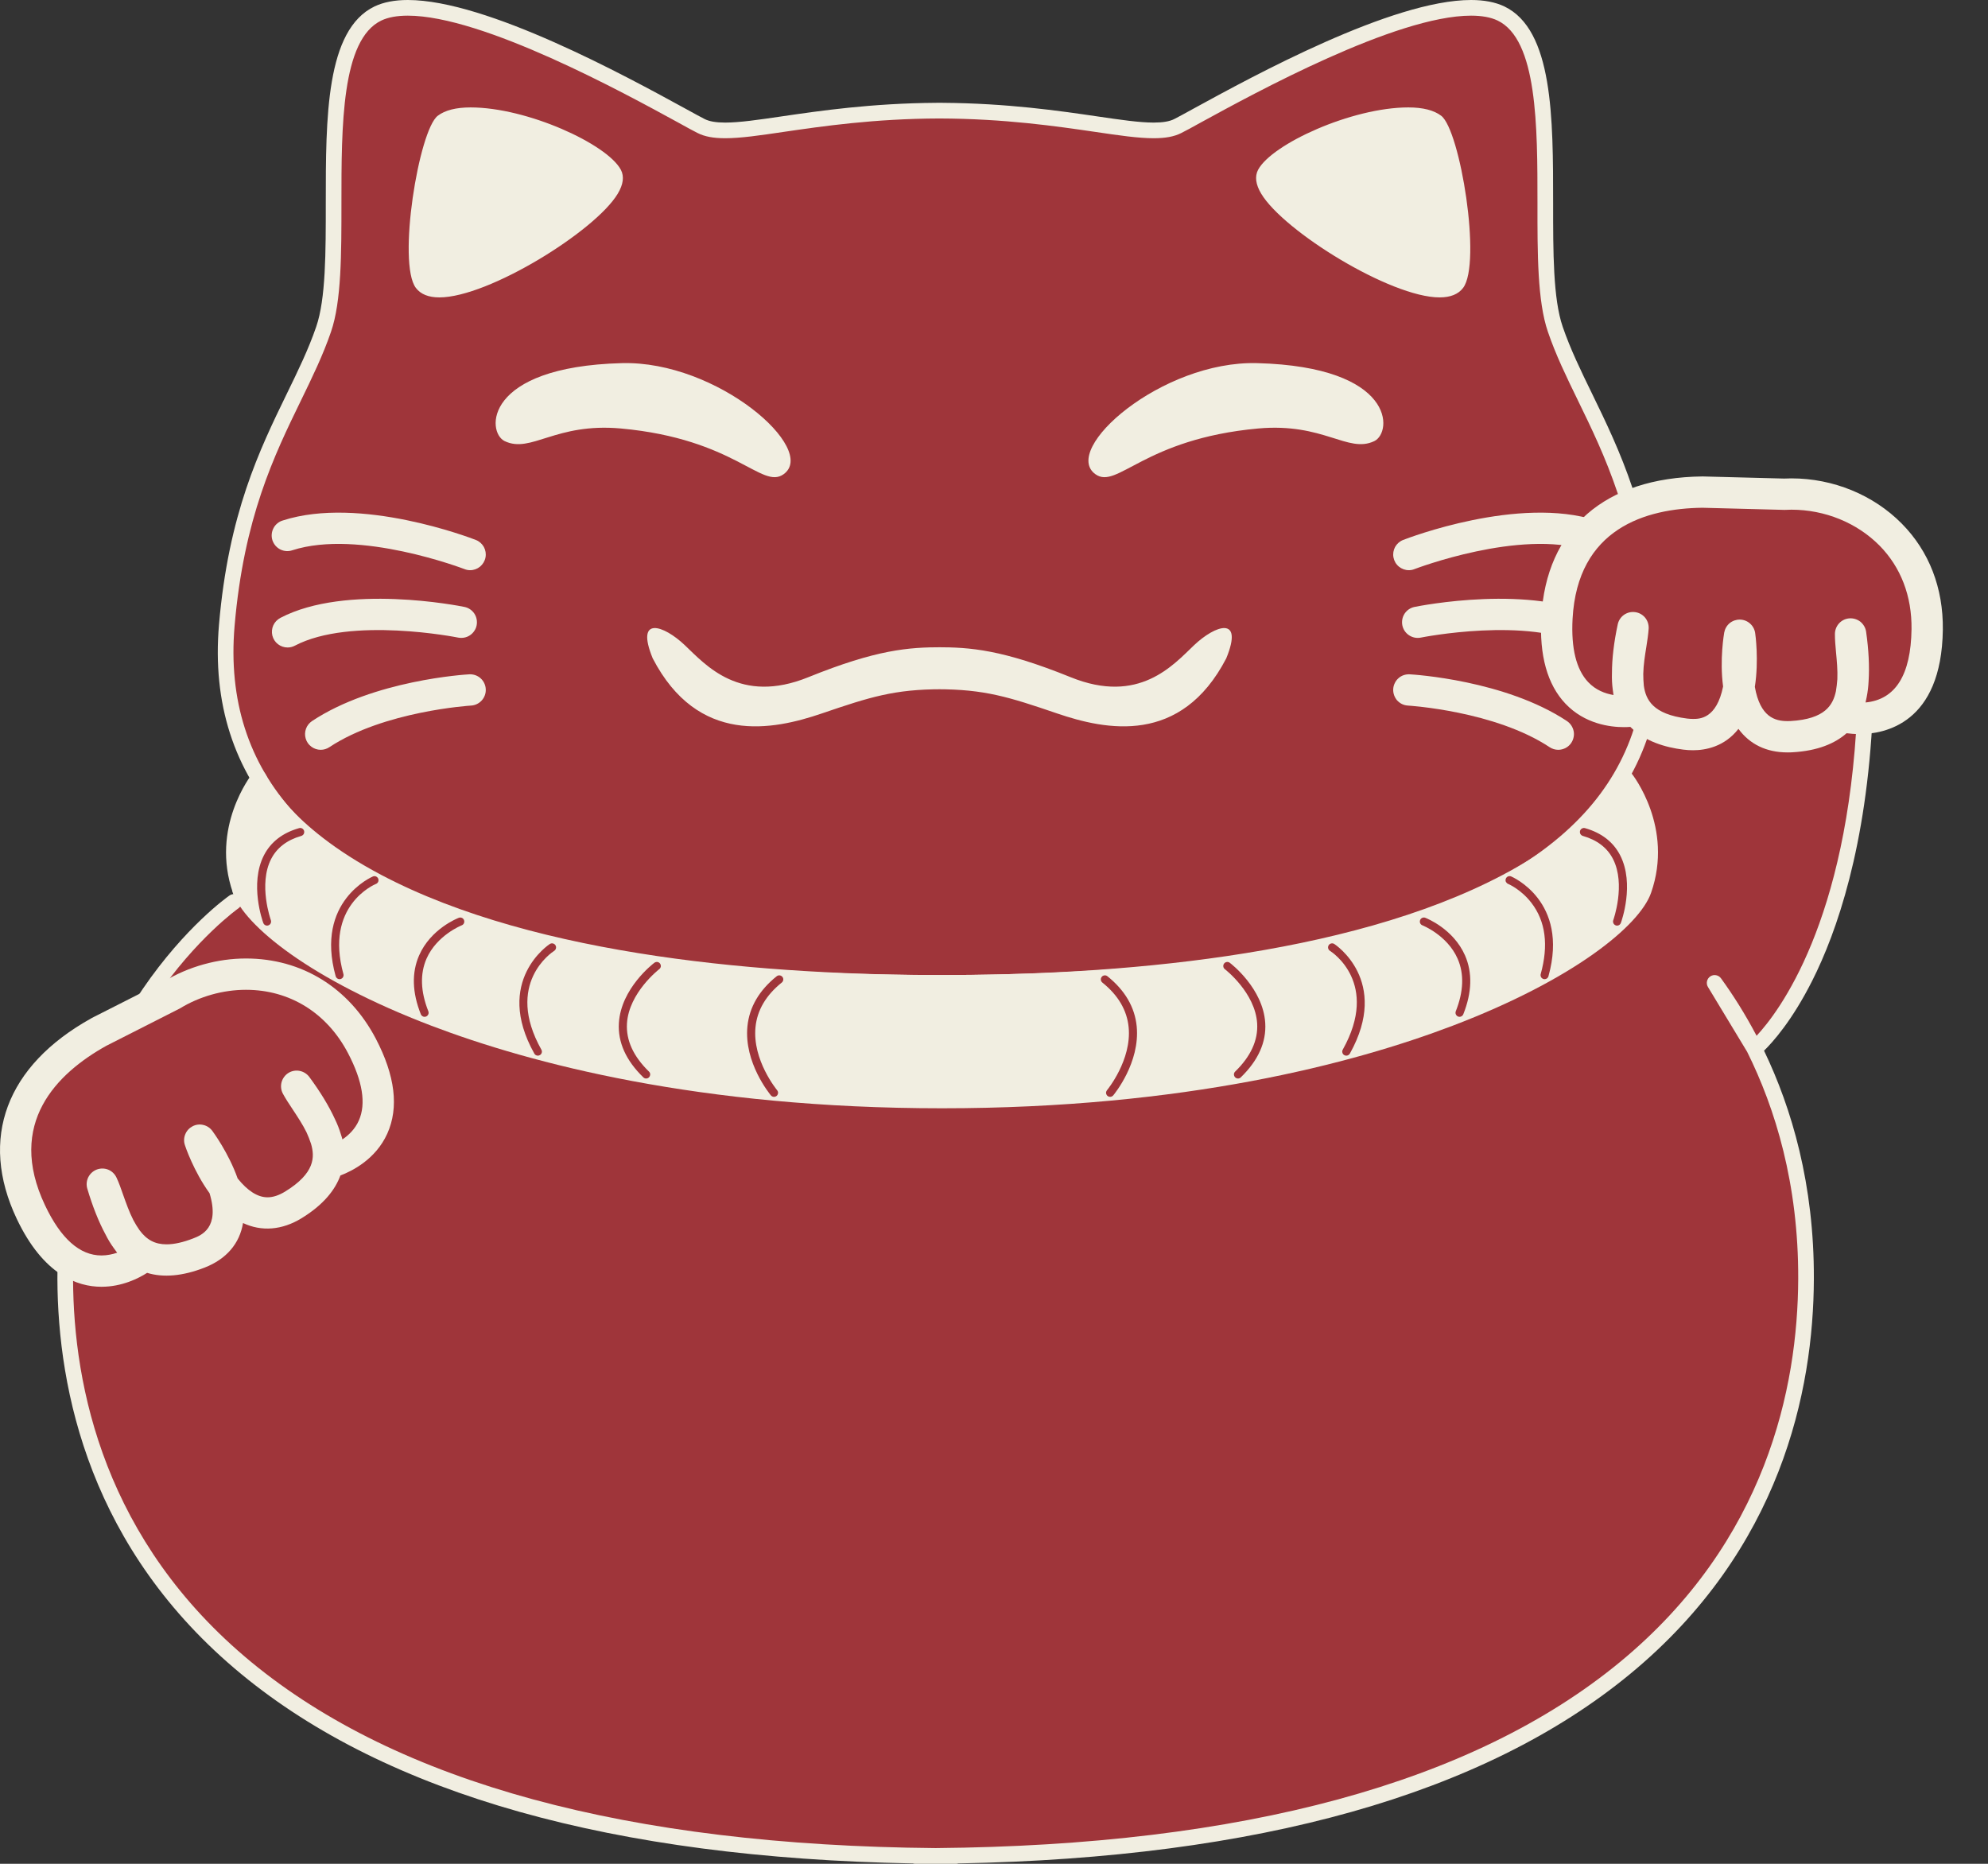 <svg width="32" height="30" viewBox="0 0 32 30" fill="none" xmlns="http://www.w3.org/2000/svg">
<rect x="0" y="0" width="32" height="30" fill="#333333" stroke="none"/>
<path d="M3.766 14.518C3.766 14.518 1.035 16.422 1.051 20.588C1.067 24.908 4.032 29.874 15.389 29.874H14.734C26.09 29.874 29.056 24.908 29.072 20.588C29.08 18.383 28.319 16.812 27.601 15.821L28.242 16.881C28.242 16.881 29.832 15.608 30.021 11.461C29.737 8.641 21.964 8.925 15.163 8.925C8.362 8.925 5.271 10.743 3.868 14.329" fill="#9F353A"/>
<path d="M15.388 30H14.733C14.719 30 14.706 29.998 14.694 29.994C9.867 29.905 6.233 28.882 3.886 26.948C1.45 24.941 0.931 22.382 0.924 20.588C0.916 18.404 1.666 16.844 2.297 15.919C2.983 14.915 3.664 14.435 3.693 14.415C3.713 14.4 3.736 14.393 3.759 14.392C3.749 14.376 3.743 14.357 3.742 14.338C3.74 14.319 3.743 14.3 3.75 14.283C5.254 10.439 8.667 8.799 15.162 8.799C15.731 8.799 16.307 8.797 16.884 8.795C20.026 8.785 23.275 8.773 25.744 9.089C28.622 9.457 30.021 10.207 30.146 11.448C30.147 11.455 30.147 11.461 30.146 11.467C30.047 13.631 29.562 15.009 29.172 15.783C28.847 16.429 28.534 16.776 28.395 16.912C28.84 17.838 29.203 19.063 29.197 20.588C29.19 22.382 28.671 24.941 26.235 26.948C23.887 28.882 20.254 29.905 15.427 29.994C15.415 29.998 15.402 30 15.388 30ZM3.874 14.454C3.89 14.482 3.895 14.514 3.888 14.545C3.881 14.576 3.863 14.603 3.837 14.621C3.83 14.626 3.159 15.102 2.499 16.071C1.891 16.965 1.168 18.473 1.176 20.587C1.182 22.327 1.686 24.809 4.046 26.754C6.407 28.698 10.111 29.704 15.06 29.747C20.009 29.704 23.714 28.698 26.074 26.754C28.435 24.809 28.938 22.327 28.945 20.587C28.951 19.056 28.575 17.839 28.123 16.93L27.492 15.886C27.475 15.859 27.47 15.825 27.477 15.794C27.484 15.762 27.503 15.734 27.53 15.716C27.557 15.698 27.59 15.691 27.622 15.697C27.655 15.703 27.683 15.721 27.702 15.747C27.89 16.006 28.087 16.314 28.275 16.672C28.634 16.288 29.738 14.839 29.894 11.465C29.778 10.379 28.409 9.684 25.712 9.339C23.259 9.025 20.019 9.037 16.885 9.048C16.307 9.05 15.732 9.052 15.162 9.052C11.839 9.052 9.348 9.491 7.547 10.395C5.845 11.249 4.713 12.514 3.985 14.374C3.976 14.397 3.961 14.417 3.941 14.431C3.921 14.445 3.898 14.453 3.874 14.454Z" fill="#F1EEE1"/>
<path d="M15.083 15.821C25.285 15.821 26.813 12.622 26.594 10.066C26.379 7.554 25.462 6.544 25.036 5.3C24.609 4.056 25.311 0.766 24.161 0.217C23.011 -0.332 19.455 1.781 18.958 2.03C18.46 2.278 17.251 1.781 15.083 1.781H15.163C12.995 1.781 11.786 2.278 11.289 2.03C10.791 1.781 7.236 -0.332 6.086 0.217C4.935 0.766 5.637 4.056 5.21 5.3C4.784 6.544 3.867 7.554 3.652 10.066C3.433 12.622 4.962 15.821 15.163 15.821H15.083Z" fill="#9F353A"/>
<path d="M15.163 15.947H15.082L15.078 15.947C9.724 15.938 6.184 15.033 4.555 13.258C3.764 12.395 3.417 11.317 3.525 10.055C3.678 8.265 4.178 7.24 4.618 6.335C4.797 5.968 4.966 5.621 5.09 5.259C5.245 4.808 5.244 4.059 5.244 3.267C5.244 1.896 5.243 0.479 6.03 0.103C6.173 0.035 6.353 0 6.564 0C7.837 0 10.077 1.226 11.033 1.749C11.173 1.826 11.284 1.887 11.344 1.917C11.42 1.955 11.527 1.973 11.673 1.973C11.903 1.973 12.204 1.929 12.585 1.873C13.194 1.784 14.025 1.662 15.073 1.655C15.076 1.655 15.079 1.655 15.082 1.655H15.162C15.165 1.655 15.168 1.655 15.17 1.655C16.219 1.662 17.05 1.784 17.659 1.873C18.04 1.929 18.341 1.973 18.57 1.973C18.716 1.973 18.824 1.955 18.9 1.917C18.96 1.887 19.071 1.826 19.211 1.749C20.167 1.226 22.407 0 23.679 0C23.891 0 24.071 0.035 24.214 0.103C25 0.479 25 1.896 25 3.267C25 4.059 24.999 4.808 25.154 5.259C25.278 5.621 25.447 5.968 25.626 6.335C26.066 7.24 26.566 8.265 26.719 10.055C26.827 11.317 26.48 12.395 25.689 13.258C24.06 15.033 20.521 15.938 15.168 15.947L15.163 15.947ZM6.564 0.252C6.391 0.252 6.248 0.278 6.139 0.33C5.495 0.637 5.496 2.034 5.496 3.267C5.496 4.081 5.497 4.85 5.328 5.341C5.199 5.717 5.027 6.071 4.845 6.445C4.414 7.33 3.925 8.333 3.776 10.076C3.674 11.266 3.999 12.279 4.741 13.088C6.324 14.814 9.817 15.691 15.122 15.695C20.427 15.691 23.919 14.814 25.503 13.088C26.245 12.279 26.569 11.266 26.468 10.076C26.318 8.333 25.83 7.33 25.399 6.445C25.217 6.071 25.044 5.717 24.916 5.341C24.747 4.85 24.747 4.081 24.748 3.267C24.748 2.034 24.748 0.637 24.105 0.33C23.996 0.278 23.853 0.252 23.679 0.252C22.471 0.252 20.191 1.5 19.332 1.97C19.184 2.052 19.076 2.111 19.013 2.142C18.9 2.199 18.759 2.225 18.57 2.225C18.323 2.225 18.014 2.18 17.622 2.122C17.011 2.033 16.174 1.91 15.121 1.907C14.069 1.91 13.232 2.033 12.621 2.122C12.23 2.18 11.921 2.225 11.673 2.225C11.485 2.225 11.344 2.199 11.231 2.142C11.167 2.111 11.06 2.052 10.912 1.97C10.053 1.5 7.773 0.252 6.564 0.252Z" fill="#F1EEE1"/>
<path d="M15.163 15.821C24.832 15.821 26.162 12.524 26.162 12.524C26.162 12.524 26.805 13.333 26.458 14.329C26.111 15.324 22.237 17.713 15.163 17.713C8.09 17.713 4.215 15.324 3.868 14.329C3.521 13.333 4.165 12.524 4.165 12.524C4.165 12.524 5.495 15.821 15.163 15.821Z" fill="#F1EEE1"/>
<path d="M15.163 17.839C11.256 17.839 8.539 17.117 6.948 16.512C4.995 15.768 3.934 14.9 3.749 14.37C3.384 13.321 4.038 12.481 4.066 12.446C4.08 12.428 4.098 12.415 4.118 12.407C4.139 12.399 4.161 12.396 4.183 12.399C4.205 12.403 4.225 12.412 4.243 12.425C4.26 12.439 4.273 12.457 4.282 12.477C4.285 12.485 4.631 13.286 6.132 14.08C8.658 15.415 12.438 15.695 15.163 15.695C17.889 15.695 21.669 15.415 24.194 14.08C25.696 13.286 26.042 12.485 26.045 12.476C26.054 12.456 26.067 12.438 26.085 12.425C26.102 12.412 26.123 12.403 26.144 12.4C26.166 12.397 26.188 12.399 26.209 12.407C26.229 12.415 26.247 12.429 26.261 12.446C26.289 12.481 26.943 13.321 26.577 14.37C26.392 14.9 25.332 15.768 23.378 16.512C21.787 17.117 19.071 17.839 15.163 17.839ZM4.156 12.769C4.001 13.043 3.757 13.625 3.987 14.287C4.148 14.747 5.171 15.565 7.038 16.276C8.609 16.874 11.294 17.587 15.163 17.587C19.032 17.587 21.718 16.874 23.289 16.276C25.156 15.565 26.179 14.747 26.339 14.287C26.57 13.625 26.326 13.043 26.17 12.769C25.976 13.072 25.478 13.679 24.348 14.284C21.777 15.659 17.934 15.947 15.163 15.947C12.392 15.947 8.549 15.659 5.979 14.284C4.849 13.679 4.351 13.072 4.156 12.769ZM12.612 7.634C12.26 7.883 11.834 7.065 9.995 6.897C8.938 6.801 8.552 7.302 8.125 7.101C7.826 6.96 7.782 5.904 10.009 5.845C11.549 5.804 13.175 7.235 12.612 7.634ZM7.124 1.963C6.896 2.137 6.527 4.202 6.795 4.558C7.211 5.109 10.155 3.306 9.883 2.792C9.611 2.279 7.623 1.585 7.124 1.963Z" fill="#F1EEE1"/>
<path d="M7.073 4.787H7.072C6.898 4.787 6.771 4.736 6.694 4.634C6.393 4.236 6.741 2.095 7.047 1.863C7.164 1.774 7.342 1.729 7.575 1.729C8.486 1.729 9.774 2.319 9.994 2.733C10.05 2.84 10.033 2.97 9.943 3.119C9.58 3.723 7.86 4.787 7.073 4.787ZM7.575 1.981C7.355 1.981 7.249 2.026 7.199 2.064C7.031 2.227 6.666 4.178 6.895 4.482C6.928 4.526 7.01 4.535 7.072 4.535C7.766 4.535 9.407 3.522 9.727 2.989C9.776 2.908 9.778 2.864 9.771 2.851C9.593 2.516 8.362 1.981 7.575 1.981ZM7.567 9.178C7.537 9.178 7.506 9.172 7.476 9.16C7.459 9.154 5.779 8.511 4.706 8.857C4.675 8.868 4.641 8.872 4.608 8.87C4.575 8.868 4.542 8.859 4.512 8.844C4.482 8.829 4.456 8.808 4.434 8.783C4.412 8.757 4.396 8.728 4.385 8.696C4.375 8.664 4.371 8.631 4.374 8.598C4.377 8.564 4.386 8.532 4.402 8.502C4.417 8.472 4.438 8.446 4.464 8.425C4.49 8.403 4.519 8.387 4.551 8.378C5.795 7.975 7.583 8.661 7.659 8.691C7.714 8.712 7.759 8.752 7.788 8.803C7.816 8.855 7.826 8.914 7.815 8.972C7.804 9.03 7.773 9.082 7.728 9.12C7.683 9.157 7.626 9.178 7.567 9.178ZM4.629 10.422C4.573 10.422 4.518 10.403 4.473 10.368C4.429 10.334 4.398 10.285 4.384 10.23C4.371 10.175 4.376 10.117 4.399 10.066C4.422 10.015 4.462 9.973 4.512 9.946C5.572 9.39 7.398 9.753 7.475 9.769C7.541 9.782 7.598 9.821 7.635 9.876C7.672 9.932 7.685 10 7.672 10.066C7.666 10.098 7.653 10.129 7.634 10.156C7.616 10.184 7.592 10.207 7.564 10.226C7.537 10.244 7.506 10.257 7.473 10.263C7.441 10.269 7.407 10.269 7.375 10.263C7.358 10.259 5.647 9.92 4.746 10.393C4.71 10.412 4.67 10.422 4.629 10.422ZM5.162 12.069C5.108 12.069 5.055 12.051 5.012 12.019C4.968 11.987 4.936 11.941 4.921 11.889C4.905 11.838 4.907 11.782 4.925 11.731C4.943 11.68 4.978 11.636 5.023 11.606C6.016 10.948 7.491 10.857 7.553 10.854C7.693 10.846 7.811 10.952 7.819 11.091C7.827 11.23 7.721 11.349 7.582 11.357C7.568 11.358 6.18 11.445 5.301 12.027C5.26 12.054 5.212 12.069 5.162 12.069ZM15.082 10.418C15.615 10.418 16.131 10.454 17.233 10.9C18.335 11.347 18.886 10.703 19.223 10.383C19.561 10.063 20.023 9.903 19.739 10.596C19.01 12 17.802 11.751 17.02 11.485C16.238 11.218 15.847 11.094 15.082 11.094H15.162C14.398 11.094 14.007 11.218 13.225 11.485C12.443 11.751 11.235 12 10.506 10.596C10.222 9.903 10.684 10.063 11.021 10.383C11.359 10.703 11.91 11.347 13.012 10.9C14.114 10.454 14.629 10.418 15.162 10.418H15.082ZM17.634 7.634C17.985 7.883 18.412 7.065 20.251 6.897C21.308 6.801 21.694 7.302 22.12 7.101C22.419 6.96 22.464 5.904 20.236 5.845C18.697 5.804 17.071 7.235 17.634 7.634ZM23.121 1.963C23.35 2.137 23.719 4.202 23.45 4.558C23.034 5.109 20.09 3.306 20.362 2.792C20.634 2.279 22.622 1.585 23.121 1.963Z" fill="#F1EEE1"/>
<path d="M23.172 4.787C22.385 4.787 20.665 3.723 20.302 3.119C20.212 2.97 20.195 2.84 20.251 2.733C20.471 2.319 21.759 1.729 22.67 1.729C22.903 1.729 23.081 1.774 23.198 1.863C23.504 2.095 23.852 4.236 23.551 4.634C23.474 4.736 23.347 4.787 23.172 4.787ZM22.67 1.981C21.883 1.981 20.652 2.516 20.474 2.851C20.467 2.864 20.469 2.908 20.517 2.989C20.838 3.521 22.479 4.535 23.172 4.535C23.235 4.535 23.317 4.526 23.35 4.482C23.579 4.178 23.214 2.227 23.044 2.062C22.996 2.026 22.89 1.981 22.67 1.981ZM22.678 9.178C22.619 9.178 22.562 9.157 22.517 9.12C22.471 9.082 22.441 9.03 22.43 8.972C22.419 8.914 22.429 8.854 22.457 8.803C22.486 8.752 22.531 8.712 22.586 8.691C22.662 8.661 24.45 7.975 25.694 8.378C25.726 8.387 25.755 8.403 25.781 8.425C25.807 8.446 25.828 8.472 25.843 8.502C25.859 8.532 25.868 8.564 25.871 8.597C25.874 8.631 25.87 8.664 25.86 8.696C25.849 8.728 25.833 8.757 25.811 8.783C25.789 8.808 25.763 8.829 25.733 8.844C25.703 8.859 25.67 8.868 25.637 8.87C25.604 8.872 25.57 8.868 25.539 8.857C24.466 8.511 22.786 9.154 22.769 9.16C22.74 9.172 22.709 9.178 22.678 9.178ZM25.616 10.422C25.575 10.422 25.535 10.412 25.499 10.393C24.598 9.92 22.887 10.259 22.87 10.263C22.734 10.29 22.601 10.202 22.573 10.066C22.56 10 22.573 9.932 22.61 9.876C22.647 9.821 22.704 9.782 22.77 9.769C22.847 9.753 24.673 9.39 25.733 9.946C25.783 9.973 25.823 10.015 25.846 10.066C25.869 10.118 25.874 10.175 25.861 10.23C25.847 10.285 25.816 10.333 25.771 10.368C25.727 10.403 25.672 10.422 25.616 10.422ZM25.083 12.069C25.033 12.069 24.985 12.054 24.944 12.027C24.063 11.443 22.677 11.358 22.663 11.357C22.63 11.355 22.598 11.347 22.568 11.333C22.538 11.318 22.512 11.298 22.489 11.274C22.468 11.249 22.451 11.22 22.44 11.189C22.429 11.157 22.424 11.124 22.426 11.091C22.428 11.058 22.436 11.026 22.451 10.996C22.465 10.966 22.485 10.939 22.51 10.917C22.534 10.895 22.563 10.878 22.595 10.867C22.626 10.857 22.659 10.852 22.692 10.854C22.754 10.857 24.229 10.948 25.222 11.606C25.25 11.625 25.273 11.648 25.292 11.676C25.31 11.703 25.323 11.734 25.33 11.766C25.337 11.799 25.337 11.832 25.33 11.865C25.324 11.897 25.311 11.928 25.293 11.956C25.27 11.991 25.239 12.019 25.202 12.039C25.165 12.058 25.124 12.069 25.083 12.069Z" fill="#F1EEE1"/>
<path d="M12.459 17.655C12.441 17.655 12.422 17.647 12.409 17.632C12.392 17.61 11.973 17.105 12.031 16.52C12.062 16.211 12.22 15.94 12.502 15.714C12.508 15.709 12.516 15.705 12.524 15.702C12.532 15.7 12.541 15.699 12.55 15.7C12.558 15.701 12.567 15.703 12.574 15.707C12.582 15.711 12.588 15.717 12.594 15.724C12.599 15.73 12.603 15.738 12.606 15.746C12.608 15.755 12.609 15.764 12.608 15.772C12.607 15.781 12.604 15.789 12.6 15.796C12.596 15.804 12.59 15.811 12.583 15.816C12.33 16.019 12.188 16.26 12.161 16.533C12.108 17.063 12.505 17.543 12.509 17.548C12.517 17.558 12.522 17.569 12.524 17.581C12.525 17.594 12.524 17.606 12.518 17.617C12.513 17.629 12.505 17.638 12.494 17.645C12.484 17.651 12.472 17.655 12.459 17.655ZM8.657 16.992C8.635 16.992 8.612 16.98 8.601 16.959C7.943 15.785 8.842 15.2 8.851 15.194C8.858 15.19 8.866 15.187 8.875 15.185C8.883 15.184 8.892 15.184 8.9 15.186C8.909 15.188 8.916 15.191 8.923 15.196C8.93 15.201 8.936 15.207 8.941 15.215C8.945 15.222 8.949 15.23 8.95 15.239C8.951 15.247 8.951 15.255 8.949 15.264C8.947 15.272 8.944 15.28 8.939 15.287C8.934 15.294 8.928 15.3 8.921 15.305C8.887 15.326 8.119 15.832 8.714 16.895C8.72 16.905 8.723 16.916 8.723 16.927C8.723 16.939 8.719 16.95 8.714 16.96C8.708 16.97 8.7 16.978 8.69 16.983C8.68 16.989 8.669 16.992 8.657 16.992ZM5.465 15.761C5.437 15.761 5.411 15.742 5.403 15.713C5.067 14.503 5.995 14.111 6.004 14.107C6.02 14.101 6.038 14.101 6.053 14.108C6.069 14.115 6.081 14.127 6.088 14.143C6.094 14.159 6.094 14.177 6.088 14.192C6.081 14.208 6.069 14.221 6.053 14.227C6.019 14.241 5.224 14.582 5.528 15.679C5.531 15.688 5.531 15.698 5.529 15.708C5.527 15.718 5.523 15.727 5.517 15.736C5.511 15.743 5.503 15.75 5.494 15.754C5.485 15.759 5.475 15.761 5.465 15.761ZM10.401 17.36C10.384 17.36 10.368 17.354 10.355 17.341C10.075 17.069 9.943 16.775 9.962 16.466C9.996 15.909 10.511 15.513 10.533 15.497C10.54 15.492 10.547 15.488 10.556 15.486C10.564 15.483 10.572 15.483 10.581 15.484C10.589 15.485 10.598 15.488 10.605 15.492C10.612 15.497 10.619 15.502 10.624 15.509C10.629 15.516 10.633 15.524 10.635 15.532C10.637 15.54 10.638 15.549 10.637 15.557C10.635 15.566 10.633 15.574 10.628 15.581C10.624 15.589 10.618 15.595 10.611 15.6C10.607 15.604 10.122 15.978 10.092 16.475C10.076 16.744 10.195 17.004 10.446 17.248C10.456 17.257 10.462 17.268 10.465 17.281C10.467 17.294 10.466 17.307 10.461 17.319C10.456 17.331 10.448 17.341 10.437 17.349C10.426 17.356 10.414 17.36 10.401 17.36ZM6.834 16.367C6.809 16.367 6.784 16.351 6.774 16.326C6.634 15.975 6.625 15.656 6.746 15.379C6.934 14.949 7.367 14.78 7.385 14.773C7.401 14.767 7.419 14.767 7.435 14.774C7.451 14.781 7.463 14.794 7.469 14.81C7.475 14.826 7.475 14.844 7.468 14.86C7.461 14.876 7.448 14.888 7.432 14.894C7.428 14.896 7.031 15.053 6.865 15.432C6.759 15.676 6.769 15.96 6.895 16.278C6.899 16.288 6.9 16.298 6.899 16.309C6.898 16.319 6.894 16.329 6.888 16.338C6.882 16.347 6.874 16.354 6.865 16.359C6.856 16.364 6.845 16.367 6.834 16.367ZM4.299 14.899C4.272 14.899 4.247 14.882 4.238 14.856C4.228 14.83 4.013 14.228 4.248 13.768C4.358 13.553 4.549 13.405 4.814 13.33C4.831 13.325 4.848 13.327 4.864 13.335C4.879 13.344 4.89 13.358 4.895 13.374C4.899 13.391 4.897 13.409 4.889 13.424C4.88 13.439 4.866 13.45 4.85 13.455C4.621 13.52 4.457 13.645 4.364 13.827C4.155 14.236 4.358 14.805 4.36 14.811C4.363 14.821 4.365 14.832 4.363 14.842C4.362 14.852 4.358 14.862 4.352 14.871C4.346 14.879 4.338 14.886 4.329 14.891C4.319 14.896 4.309 14.899 4.299 14.899ZM17.869 17.655C17.856 17.655 17.844 17.651 17.834 17.645C17.823 17.638 17.815 17.629 17.81 17.617C17.804 17.606 17.802 17.594 17.804 17.581C17.806 17.569 17.811 17.558 17.819 17.548C17.823 17.543 18.22 17.062 18.167 16.532C18.14 16.26 17.998 16.019 17.745 15.816C17.738 15.811 17.732 15.804 17.728 15.796C17.724 15.789 17.721 15.781 17.72 15.772C17.719 15.764 17.72 15.755 17.722 15.747C17.725 15.738 17.729 15.73 17.734 15.724C17.739 15.717 17.746 15.711 17.754 15.707C17.761 15.703 17.77 15.701 17.778 15.7C17.787 15.699 17.796 15.7 17.804 15.702C17.812 15.705 17.82 15.709 17.826 15.714C18.108 15.94 18.266 16.211 18.297 16.52C18.354 17.105 17.936 17.611 17.919 17.632C17.912 17.639 17.905 17.645 17.896 17.649C17.887 17.653 17.878 17.655 17.869 17.655ZM21.671 16.992C21.659 16.992 21.648 16.989 21.638 16.983C21.628 16.978 21.62 16.97 21.614 16.96C21.609 16.95 21.606 16.939 21.605 16.927C21.605 16.916 21.608 16.905 21.614 16.895C22.211 15.828 21.441 15.325 21.408 15.305C21.393 15.295 21.383 15.281 21.379 15.264C21.375 15.247 21.378 15.229 21.387 15.215C21.396 15.2 21.411 15.19 21.428 15.186C21.445 15.182 21.462 15.185 21.477 15.194C21.486 15.2 22.384 15.785 21.728 16.959C21.722 16.969 21.714 16.977 21.704 16.983C21.694 16.989 21.682 16.992 21.671 16.992ZM24.863 15.761C24.853 15.761 24.843 15.759 24.834 15.754C24.825 15.75 24.817 15.743 24.811 15.736C24.805 15.727 24.801 15.718 24.799 15.708C24.797 15.698 24.797 15.688 24.8 15.679C24.929 15.215 24.879 14.829 24.651 14.533C24.482 14.313 24.277 14.228 24.275 14.227C24.267 14.224 24.26 14.22 24.254 14.213C24.248 14.207 24.243 14.2 24.239 14.193C24.236 14.185 24.234 14.176 24.234 14.168C24.234 14.159 24.236 14.151 24.239 14.143C24.242 14.135 24.247 14.128 24.253 14.121C24.259 14.115 24.266 14.111 24.274 14.107C24.282 14.104 24.29 14.102 24.299 14.102C24.308 14.102 24.316 14.104 24.324 14.107C24.333 14.111 25.261 14.503 24.925 15.713C24.922 15.727 24.913 15.739 24.902 15.748C24.891 15.756 24.877 15.761 24.863 15.761ZM19.927 17.36C19.914 17.36 19.902 17.356 19.891 17.349C19.88 17.341 19.872 17.331 19.867 17.319C19.862 17.307 19.861 17.294 19.863 17.281C19.866 17.268 19.872 17.257 19.882 17.248C20.133 17.004 20.252 16.744 20.236 16.475C20.206 15.978 19.721 15.604 19.716 15.6C19.688 15.579 19.682 15.538 19.704 15.509C19.726 15.481 19.767 15.475 19.795 15.497C19.817 15.513 20.331 15.909 20.366 16.466C20.385 16.775 20.253 17.069 19.973 17.341C19.96 17.354 19.944 17.36 19.927 17.36ZM23.494 16.367C23.483 16.367 23.472 16.364 23.463 16.359C23.454 16.354 23.446 16.347 23.44 16.338C23.434 16.329 23.43 16.319 23.429 16.309C23.428 16.298 23.429 16.288 23.433 16.278C23.559 15.96 23.57 15.676 23.463 15.432C23.297 15.053 22.9 14.896 22.896 14.894C22.88 14.888 22.867 14.876 22.86 14.86C22.853 14.844 22.853 14.826 22.859 14.81C22.865 14.794 22.877 14.781 22.893 14.774C22.909 14.767 22.927 14.766 22.943 14.773C22.961 14.78 23.393 14.949 23.582 15.379C23.703 15.656 23.694 15.974 23.554 16.326C23.544 16.351 23.519 16.367 23.494 16.367ZM26.029 14.899C26.019 14.899 26.008 14.896 25.999 14.891C25.99 14.886 25.982 14.879 25.976 14.871C25.97 14.862 25.966 14.852 25.965 14.842C25.963 14.832 25.964 14.821 25.968 14.811C25.97 14.806 26.173 14.236 25.964 13.827C25.871 13.645 25.707 13.52 25.478 13.455C25.462 13.45 25.448 13.439 25.439 13.424C25.431 13.409 25.429 13.391 25.433 13.375C25.438 13.358 25.449 13.344 25.464 13.336C25.479 13.327 25.497 13.325 25.514 13.33C25.779 13.405 25.97 13.553 26.08 13.769C26.315 14.229 26.1 14.831 26.09 14.856C26.086 14.868 26.077 14.879 26.067 14.887C26.056 14.895 26.043 14.899 26.029 14.899Z" fill="#9F353A"/>
<path d="M28.721 7.955C29.834 7.898 31.039 8.681 31.02 10.132C30.997 11.882 29.672 11.536 29.672 11.536C29.672 11.536 29.933 11.213 29.788 10.204C29.784 10.689 30.133 11.784 28.835 11.858C27.698 11.922 28.002 10.225 28.002 10.225C28.002 10.225 28.256 11.957 27.126 11.816C25.836 11.655 26.258 10.586 26.286 10.102C26.074 11.099 26.313 11.439 26.313 11.439C26.313 11.439 24.967 11.695 25.061 9.947C25.14 8.499 26.149 7.935 27.405 7.921L28.721 7.955Z" fill="#9F353A"/>
<path d="M28.773 12.111C28.433 12.111 28.165 11.98 27.983 11.732C27.758 12.02 27.454 12.076 27.252 12.076C27.201 12.076 27.148 12.073 27.095 12.066C26.806 12.03 26.475 11.934 26.243 11.7C26.208 11.703 26.173 11.704 26.138 11.704C25.921 11.704 25.51 11.655 25.198 11.326C24.907 11.019 24.776 10.55 24.81 9.934C24.887 8.512 25.831 7.687 27.402 7.669C27.405 7.669 27.408 7.669 27.411 7.669L28.718 7.703C28.757 7.701 28.797 7.7 28.836 7.7C29.508 7.7 30.156 7.966 30.612 8.428C31.053 8.874 31.281 9.465 31.273 10.135C31.253 11.652 30.328 11.816 29.931 11.816C29.849 11.816 29.778 11.809 29.724 11.802C29.54 11.964 29.264 12.086 28.85 12.109C28.824 12.111 28.799 12.111 28.773 12.111ZM28.247 11.056C28.333 11.544 28.573 11.607 28.773 11.607C28.789 11.607 28.805 11.607 28.821 11.606C29.38 11.574 29.505 11.346 29.552 11.126C29.562 11.066 29.57 11.001 29.575 10.932C29.581 10.793 29.567 10.638 29.554 10.502C29.544 10.394 29.535 10.293 29.536 10.202C29.537 10.139 29.561 10.078 29.605 10.031C29.648 9.985 29.708 9.957 29.771 9.953C29.835 9.949 29.897 9.969 29.947 10.008C29.996 10.049 30.029 10.106 30.038 10.168C30.08 10.462 30.093 10.73 30.078 10.965C30.074 11.051 30.064 11.137 30.047 11.221C30.042 11.25 30.036 11.279 30.029 11.307C30.51 11.261 30.759 10.865 30.769 10.128C30.776 9.596 30.597 9.13 30.254 8.782C29.891 8.415 29.375 8.204 28.836 8.204C28.802 8.204 28.768 8.205 28.734 8.207C28.728 8.207 28.721 8.208 28.715 8.207L27.403 8.173C26.492 8.184 25.392 8.504 25.313 9.961C25.288 10.434 25.372 10.776 25.564 10.979C25.685 11.107 25.835 11.164 25.972 11.187C25.967 11.158 25.963 11.129 25.96 11.101C25.948 11.012 25.944 10.923 25.947 10.834C25.947 10.605 25.978 10.339 26.04 10.05C26.053 9.988 26.089 9.933 26.141 9.896C26.193 9.86 26.257 9.844 26.32 9.853C26.383 9.861 26.44 9.893 26.481 9.942C26.521 9.991 26.541 10.054 26.538 10.117C26.532 10.207 26.517 10.308 26.5 10.415C26.478 10.55 26.454 10.702 26.451 10.847C26.451 10.911 26.454 10.977 26.46 11.038C26.492 11.261 26.602 11.496 27.157 11.566C27.19 11.57 27.222 11.572 27.252 11.572C27.357 11.572 27.63 11.572 27.736 11.05C27.678 10.616 27.751 10.199 27.754 10.181C27.765 10.122 27.796 10.068 27.842 10.03C27.889 9.992 27.947 9.972 28.007 9.973C28.067 9.974 28.124 9.996 28.169 10.036C28.214 10.075 28.243 10.129 28.252 10.188C28.255 10.207 28.314 10.626 28.247 11.056Z" fill="#F1EEE1"/>
<path d="M2.768 16.014C3.719 15.434 5.152 15.55 5.826 16.835C6.638 18.386 5.307 18.712 5.307 18.712C5.307 18.712 5.383 18.303 4.776 17.485C5.003 17.913 5.831 18.71 4.725 19.392C3.755 19.99 3.215 18.353 3.215 18.353C3.215 18.353 4.262 19.755 3.201 20.169C1.99 20.641 1.852 19.5 1.647 19.061C1.935 20.038 2.306 20.224 2.306 20.224C2.306 20.224 1.244 21.09 0.496 19.507C-0.124 18.195 0.496 17.22 1.593 16.61L2.768 16.014Z" fill="#9F353A"/>
<path d="M1.633 20.712C1.247 20.712 0.697 20.522 0.268 19.615C-0.34 18.328 0.098 17.152 1.471 16.39C1.474 16.388 1.476 16.387 1.479 16.385L2.645 15.794C3.036 15.558 3.502 15.428 3.959 15.428C4.858 15.428 5.619 15.898 6.049 16.718C6.361 17.314 6.423 17.828 6.234 18.247C6.047 18.661 5.668 18.849 5.479 18.921C5.395 19.151 5.21 19.39 4.857 19.607C4.54 19.802 4.209 19.826 3.912 19.686C3.857 20.016 3.646 20.266 3.292 20.404C2.94 20.541 2.629 20.568 2.368 20.488C2.231 20.576 1.964 20.712 1.633 20.712ZM1.712 16.833C0.916 17.276 0.1 18.081 0.724 19.399C0.978 19.936 1.283 20.208 1.633 20.208C1.725 20.208 1.811 20.189 1.886 20.164C1.869 20.142 1.852 20.118 1.834 20.093C1.782 20.022 1.736 19.946 1.697 19.867C1.588 19.665 1.489 19.416 1.405 19.132C1.387 19.071 1.393 19.006 1.421 18.949C1.45 18.892 1.498 18.848 1.558 18.825C1.617 18.803 1.683 18.803 1.742 18.827C1.801 18.851 1.848 18.897 1.875 18.954C1.914 19.036 1.948 19.133 1.983 19.234C2.029 19.363 2.08 19.509 2.146 19.638C2.176 19.694 2.21 19.75 2.245 19.8C2.362 19.959 2.497 20.029 2.681 20.029C2.803 20.029 2.947 19.997 3.109 19.934C3.24 19.883 3.543 19.765 3.373 19.206C3.116 18.851 2.981 18.449 2.976 18.431C2.957 18.375 2.959 18.313 2.982 18.258C3.004 18.202 3.046 18.157 3.099 18.129C3.152 18.101 3.213 18.093 3.271 18.107C3.33 18.12 3.381 18.154 3.417 18.202C3.428 18.217 3.68 18.557 3.825 18.968C3.986 19.169 4.148 19.272 4.307 19.272C4.395 19.272 4.491 19.24 4.592 19.178C5.069 18.884 5.07 18.624 5.006 18.409C4.985 18.346 4.961 18.285 4.934 18.226C4.873 18.101 4.787 17.972 4.712 17.858C4.652 17.768 4.596 17.683 4.553 17.603C4.523 17.547 4.516 17.481 4.532 17.42C4.549 17.358 4.588 17.305 4.641 17.271C4.695 17.237 4.76 17.225 4.822 17.237C4.885 17.249 4.941 17.284 4.979 17.335C5.155 17.573 5.294 17.801 5.392 18.015C5.43 18.093 5.462 18.174 5.487 18.258C5.497 18.286 5.505 18.314 5.512 18.34C5.612 18.273 5.715 18.174 5.776 18.036C5.896 17.766 5.837 17.401 5.602 16.952C5.263 16.304 4.664 15.932 3.959 15.932C3.59 15.932 3.213 16.038 2.899 16.23C2.893 16.233 2.888 16.236 2.882 16.239L1.712 16.833Z" fill="#F1EEE1"/>
</svg>

